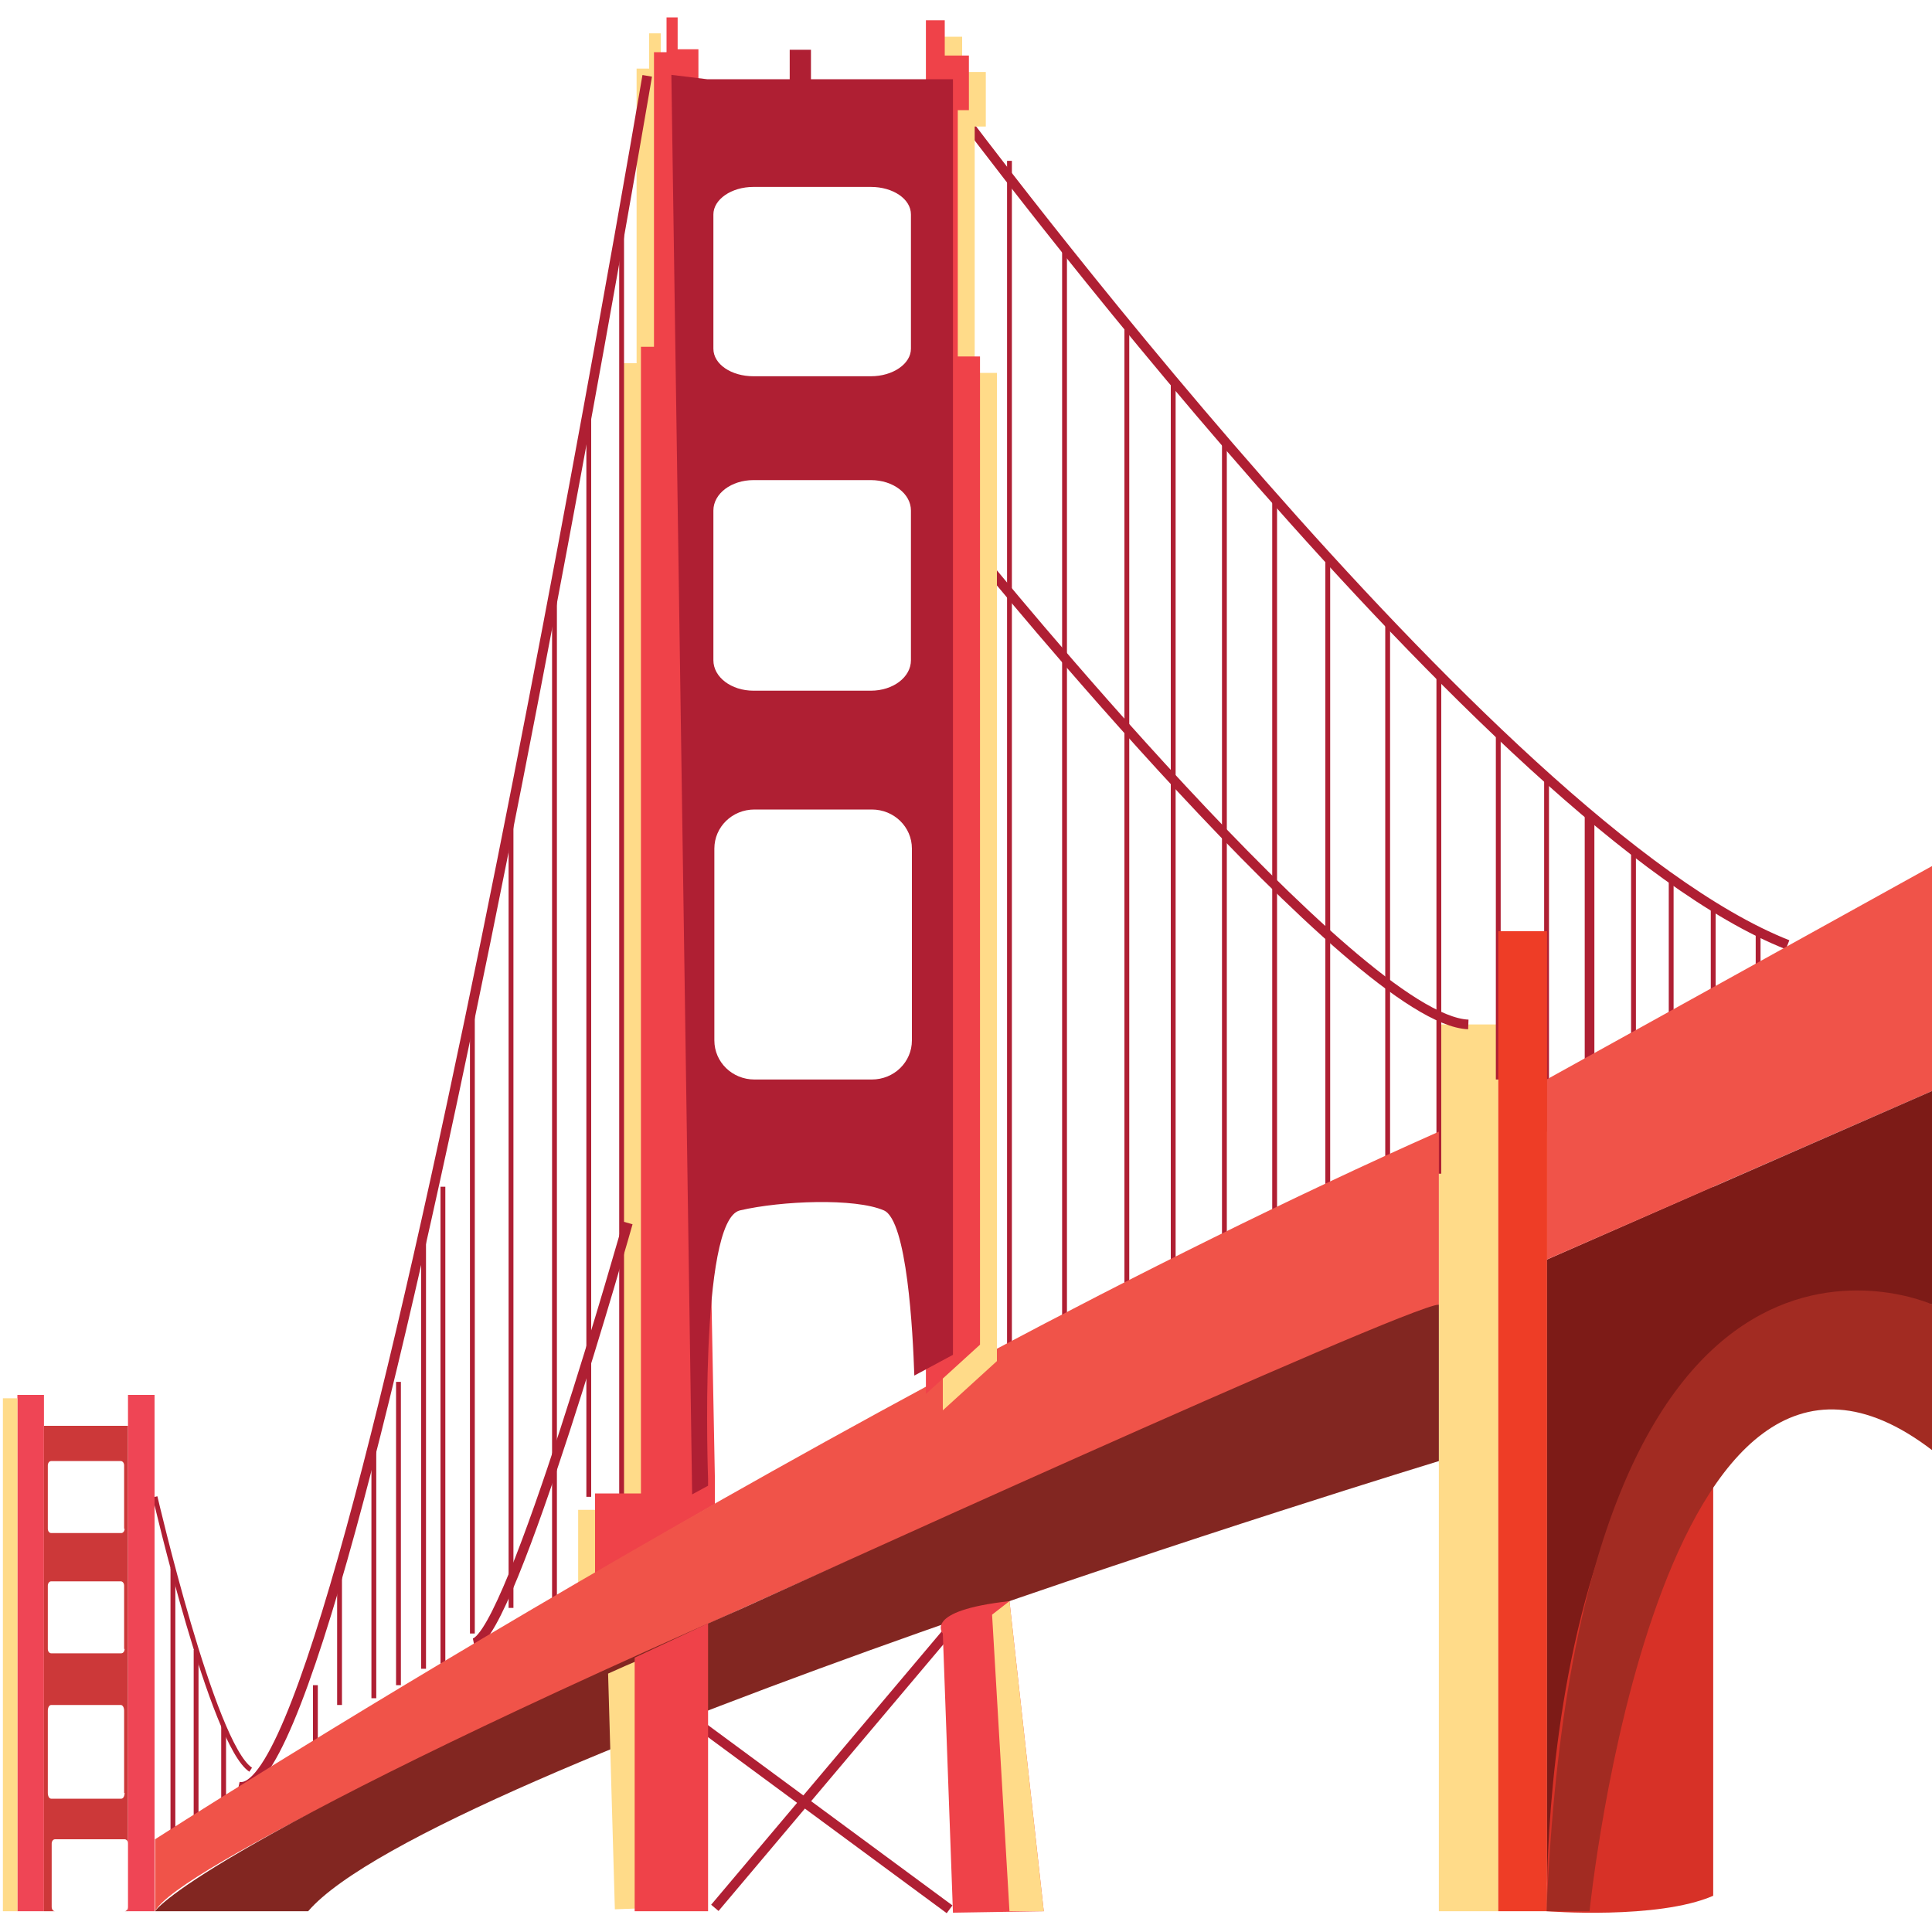<?xml version="1.0" encoding="utf-8"?>
<!-- Generator: Adobe Illustrator 18.1.1, SVG Export Plug-In . SVG Version: 6.00 Build 0)  -->
<svg version="1.1" id="Layer_1" xmlns="http://www.w3.org/2000/svg" xmlns:xlink="http://www.w3.org/1999/xlink" x="0px" y="0px"
	 viewBox="0 0 400 400" enable-background="new 0 0 400 400" xml:space="preserve">
<g>
	<polygon fill="#FFDB89" points="119.7,325.5 119.7,312.6 129.1,312.6 129.1,142.1 129.1,75.2 131.8,75.2 131.8,43.4 131.8,14.2 
		134.4,14.2 134.4,6.9 136.8,6.9 136.8,13.6 141.1,13.6 141.1,73.8 141.1,130.8 144.4,132.8 144.4,309 144.4,314.8 119.7,329 	"/>
	<line fill="none" stroke="#AF1F33" stroke-miterlimit="10" x1="364" y1="192.8" x2="364" y2="223.5"/>
	<rect x="3.6" y="288.8" fill="#EF4555" width="5.5" height="106.9"/>
	<g>
		<path fill="#CC3839" d="M25.8,395.7h0.7v-0.9C26.5,395.3,26.2,395.7,25.8,395.7z"/>
		<path fill="#CC3839" d="M9.1,295.2v100.5h2.3c-0.4,0-0.7-0.4-0.7-0.9v-13.1c0-0.5,0.3-0.9,0.7-0.9h14.4c0.4,0,0.7,0.4,0.7,0.9
			v-86.5H9.1z M25.8,371.2c0,0.7-0.3,1.2-0.7,1.2H10.6c-0.4,0-0.7-0.5-0.7-1.2v-17c0-0.7,0.3-1.2,0.7-1.2h14.4
			c0.4,0,0.7,0.5,0.7,1.2V371.2z M25.8,341.4c0,0.5-0.3,0.9-0.7,0.9H10.6c-0.4,0-0.7-0.4-0.7-0.9v-13.1c0-0.5,0.3-0.9,0.7-0.9h14.4
			c0.4,0,0.7,0.4,0.7,0.9V341.4z M25.8,316.5c0,0.5-0.3,0.9-0.7,0.9H10.6c-0.4,0-0.7-0.4-0.7-0.9v-13.1c0-0.5,0.3-0.9,0.7-0.9h14.4
			c0.4,0,0.7,0.4,0.7,0.9V316.5z"/>
	</g>
	<rect x="297.9" y="212.1" fill="#FFDB89" width="12.3" height="183.6"/>
	<path fill="none" stroke="#AF1F33" stroke-width="2" stroke-miterlimit="10" d="M134,15.7c0,0-60.9,359.4-84.6,354.2"/>
	<path fill="none" stroke="#AF1F33" stroke-miterlimit="10" d="M32.1,309.9c0,0,11.9,51.3,19.8,56.5"/>
	<path fill="none" stroke="#AF1F33" stroke-width="2" stroke-miterlimit="10" d="M130,253.2c0,0-24.1,85.4-31.9,87"/>
	<path fill="none" stroke="#AF1F33" stroke-width="2" stroke-miterlimit="10" d="M202.9,115.4c0,0,77.9,95.8,101.1,96.7"/>
	<path fill="none" stroke="#AF1F33" stroke-width="2" stroke-miterlimit="10" d="M198.3,22.8c0,0,110.4,148.6,171.8,172.8"/>
	<line fill="none" stroke="#AF1F33" stroke-miterlimit="10" x1="209" y1="33.3" x2="209" y2="288.6"/>
	<line fill="none" stroke="#AF1F33" stroke-miterlimit="10" x1="220.4" y1="51.3" x2="220.4" y2="280.5"/>
	<line fill="none" stroke="#AF1F33" stroke-miterlimit="10" x1="233.3" y1="67.3" x2="233.3" y2="270.1"/>
	<line fill="none" stroke="#AF1F33" stroke-miterlimit="10" x1="242.9" y1="78.8" x2="242.9" y2="270.1"/>
	<line fill="none" stroke="#AF1F33" stroke-miterlimit="10" x1="253.5" y1="91.3" x2="253.5" y2="260.8"/>
	<line fill="none" stroke="#AF1F33" stroke-miterlimit="10" x1="263.9" y1="103.2" x2="263.9" y2="255.2"/>
	<line fill="none" stroke="#AF1F33" stroke-miterlimit="10" x1="274.9" y1="115.4" x2="274.9" y2="251.2"/>
	<line fill="none" stroke="#AF1F33" stroke-miterlimit="10" x1="287.3" y1="128.7" x2="287.3" y2="243"/>
	<line fill="none" stroke="#AF1F33" stroke-miterlimit="10" x1="297.9" y1="139.6" x2="297.9" y2="243"/>
	<line fill="none" stroke="#AF1F33" stroke-miterlimit="10" x1="310.2" y1="151.7" x2="310.2" y2="223.5"/>
	<line fill="none" stroke="#AF1F33" stroke-miterlimit="10" x1="320.2" y1="161" x2="320.2" y2="234.3"/>
	<line fill="none" stroke="#AF1F33" stroke-width="2" stroke-miterlimit="10" x1="329.1" y1="168.7" x2="329.1" y2="223.5"/>
	<line fill="none" stroke="#AF1F33" stroke-miterlimit="10" x1="338.2" y1="176" x2="338.2" y2="223.5"/>
	<line fill="none" stroke="#AF1F33" stroke-miterlimit="10" x1="346" y1="181.8" x2="346" y2="229.8"/>
	<line fill="none" stroke="#AF1F33" stroke-miterlimit="10" x1="354.7" y1="187.6" x2="354.7" y2="223.5"/>
	<polygon fill="#F05349" points="320.2,260.8 400.2,225.8 400.2,179.2 320.2,223.5 	"/>
	<rect x="310.2" y="192.8" fill="#EE3D26" width="10.1" height="202.9"/>
	<path fill="#D73127" d="M354.7,392.5V245.7l-34.4,15.1v134.9C320.2,395.7,343.2,397.5,354.7,392.5z"/>
	<path fill="#7D1B17" d="M400.2,270.1v-44.3l-79.9,35v134.9C320.2,395.7,317.3,257.4,400.2,270.1z"/>
	<path fill="#A22B22" d="M329.1,395.7c0,0,14.1-139.1,71-95.4v-30.2c0,0-73.3-33.4-79.9,125.6H329.1z"/>
	<line fill="none" stroke="#AF1F33" stroke-miterlimit="10" x1="128.7" y1="46.2" x2="128.7" y2="309.9"/>
	<line fill="none" stroke="#AF1F33" stroke-miterlimit="10" x1="121.9" y1="84" x2="121.9" y2="309.9"/>
	<line fill="none" stroke="#AF1F33" stroke-miterlimit="10" x1="114.8" y1="122.2" x2="114.8" y2="331.5"/>
	<line fill="none" stroke="#AF1F33" stroke-miterlimit="10" x1="105.8" y1="168.7" x2="105.8" y2="332.9"/>
	<line fill="none" stroke="#AF1F33" stroke-miterlimit="10" x1="97.8" y1="208.2" x2="97.8" y2="338.2"/>
	<line fill="none" stroke="#AF1F33" stroke-miterlimit="10" x1="87.7" y1="255.2" x2="87.7" y2="345.5"/>
	<line fill="none" stroke="#AF1F33" stroke-miterlimit="10" x1="77.4" y1="298.6" x2="77.4" y2="351.6"/>
	<line fill="none" stroke="#AF1F33" stroke-miterlimit="10" x1="82.5" y1="286.1" x2="82.5" y2="348.9"/>
	<line fill="none" stroke="#AF1F33" stroke-miterlimit="10" x1="91.7" y1="245.7" x2="91.7" y2="345.2"/>
	<line fill="none" stroke="#AF1F33" stroke-miterlimit="10" x1="70.3" y1="325.1" x2="70.3" y2="353"/>
	<line fill="none" stroke="#AF1F33" stroke-miterlimit="10" x1="65.3" y1="348.9" x2="65.3" y2="362.1"/>
	<line fill="none" stroke="#AF1F33" stroke-miterlimit="10" x1="35.8" y1="324.6" x2="35.8" y2="380.8"/>
	<line fill="none" stroke="#AF1F33" stroke-miterlimit="10" x1="40.6" y1="341.6" x2="40.6" y2="377"/>
	<polygon fill="#EF4249" points="123.2,322.1 123.2,309.2 132.7,309.2 132.7,138.7 132.7,71.8 135.4,71.8 135.4,40 135.4,10.8 
		138,10.8 138,3.6 140.3,3.6 140.3,10.2 144.6,10.2 144.6,70.5 144.6,127.4 148,305.6 148,311.4 123.2,325.7 	"/>
	<line fill="none" stroke="#AF1F33" stroke-miterlimit="10" x1="46.3" y1="357.4" x2="46.3" y2="372.4"/>
	<path fill="#F05349" d="M32.1,380.8c0,0,143.3-92.1,265.8-146.5v35.8c0,0-256.5,108.1-265.8,125.6L32.1,380.8z"/>
	<rect x="26.5" y="288.8" fill="#EF4555" width="5.5" height="106.9"/>
	<polygon fill="#FFDB89" points="206.4,281.8 206.4,77.2 201.8,77.2 201.8,26.2 204.1,26.2 204.1,14.9 199.2,14.9 199.2,7.6 
		195.2,7.6 195.2,18.2 195.2,292 	"/>
	<polygon fill="#EF4249" points="202.9,278.4 202.9,73.8 198.3,73.8 198.3,22.8 200.6,22.8 200.6,11.5 195.6,11.5 195.6,4.2 
		191.7,4.2 191.7,14.8 191.7,288.6 	"/>
	<path fill="#AF1F33" d="M167.9,16.4v-6.1h-4.4v6.1h-17.1l-7.4-0.9l4.3,293.9l3.3-1.8v-1.4c0,0-2-53.6,6.6-55.6
		c8.6-2,23.8-2.6,29.8,0c4.8,2.1,6,25.1,6.3,34.2l8-4.3V16.4H167.9z M147.7,44.4c0-3.1,3.7-5.7,8.3-5.7h24.3c4.6,0,8.3,2.5,8.3,5.7
		v27.8c0,3.1-3.7,5.7-8.3,5.7H156c-4.6,0-8.3-2.5-8.3-5.7V44.4z M147.7,105.7c0-3.5,3.7-6.3,8.3-6.3h24.3c4.6,0,8.3,2.8,8.3,6.3v31
		c0,3.5-3.7,6.3-8.3,6.3H156c-4.6,0-8.3-2.8-8.3-6.3V105.7z M188.8,215.4c0,4.5-3.7,8.1-8.3,8.1h-24.3c-4.6,0-8.3-3.6-8.3-8.1v-39.7
		c0-4.5,3.7-8.1,8.3-8.1h24.3c4.6,0,8.3,3.6,8.3,8.1V215.4z"/>
	<path fill="#822621" d="M297.9,270.1v32.4c0,0-208.7,63.6-234.1,93.2H32.1c0,0,7.3-12.4,121.8-62.8
		C153.9,332.9,291,270.4,297.9,270.1z"/>
	<path fill="#FFDB89" d="M135.4,395v-52.6c0,0-4.7,1.9-9.5,4.1l1.4,48.8L135.4,395z"/>
	<rect x="0.6" y="289.5" fill="#FFDB89" width="3" height="106.2"/>
	<line fill="none" stroke="#AF1F33" stroke-width="2" stroke-miterlimit="10" x1="138.3" y1="352.3" x2="196.6" y2="395.3"/>
	<line fill="none" stroke="#AF1F33" stroke-width="2" stroke-miterlimit="10" x1="196.5" y1="337.5" x2="148" y2="395"/>
	<path fill="#EF4249" d="M195.2,338.2c0,0-4.2-4.7,13.8-6.7l7.1,64.2l-18.8,0.3L195.2,338.2z"/>
	<polygon fill="#FFDB89" points="205.4,334.3 209,395.7 216.1,395.7 209,331.5 	"/>
	<polygon fill="#EF4249" points="131.4,395.7 131.4,343.2 146.6,336.1 146.6,395.7 	"/>
</g>
</svg>
